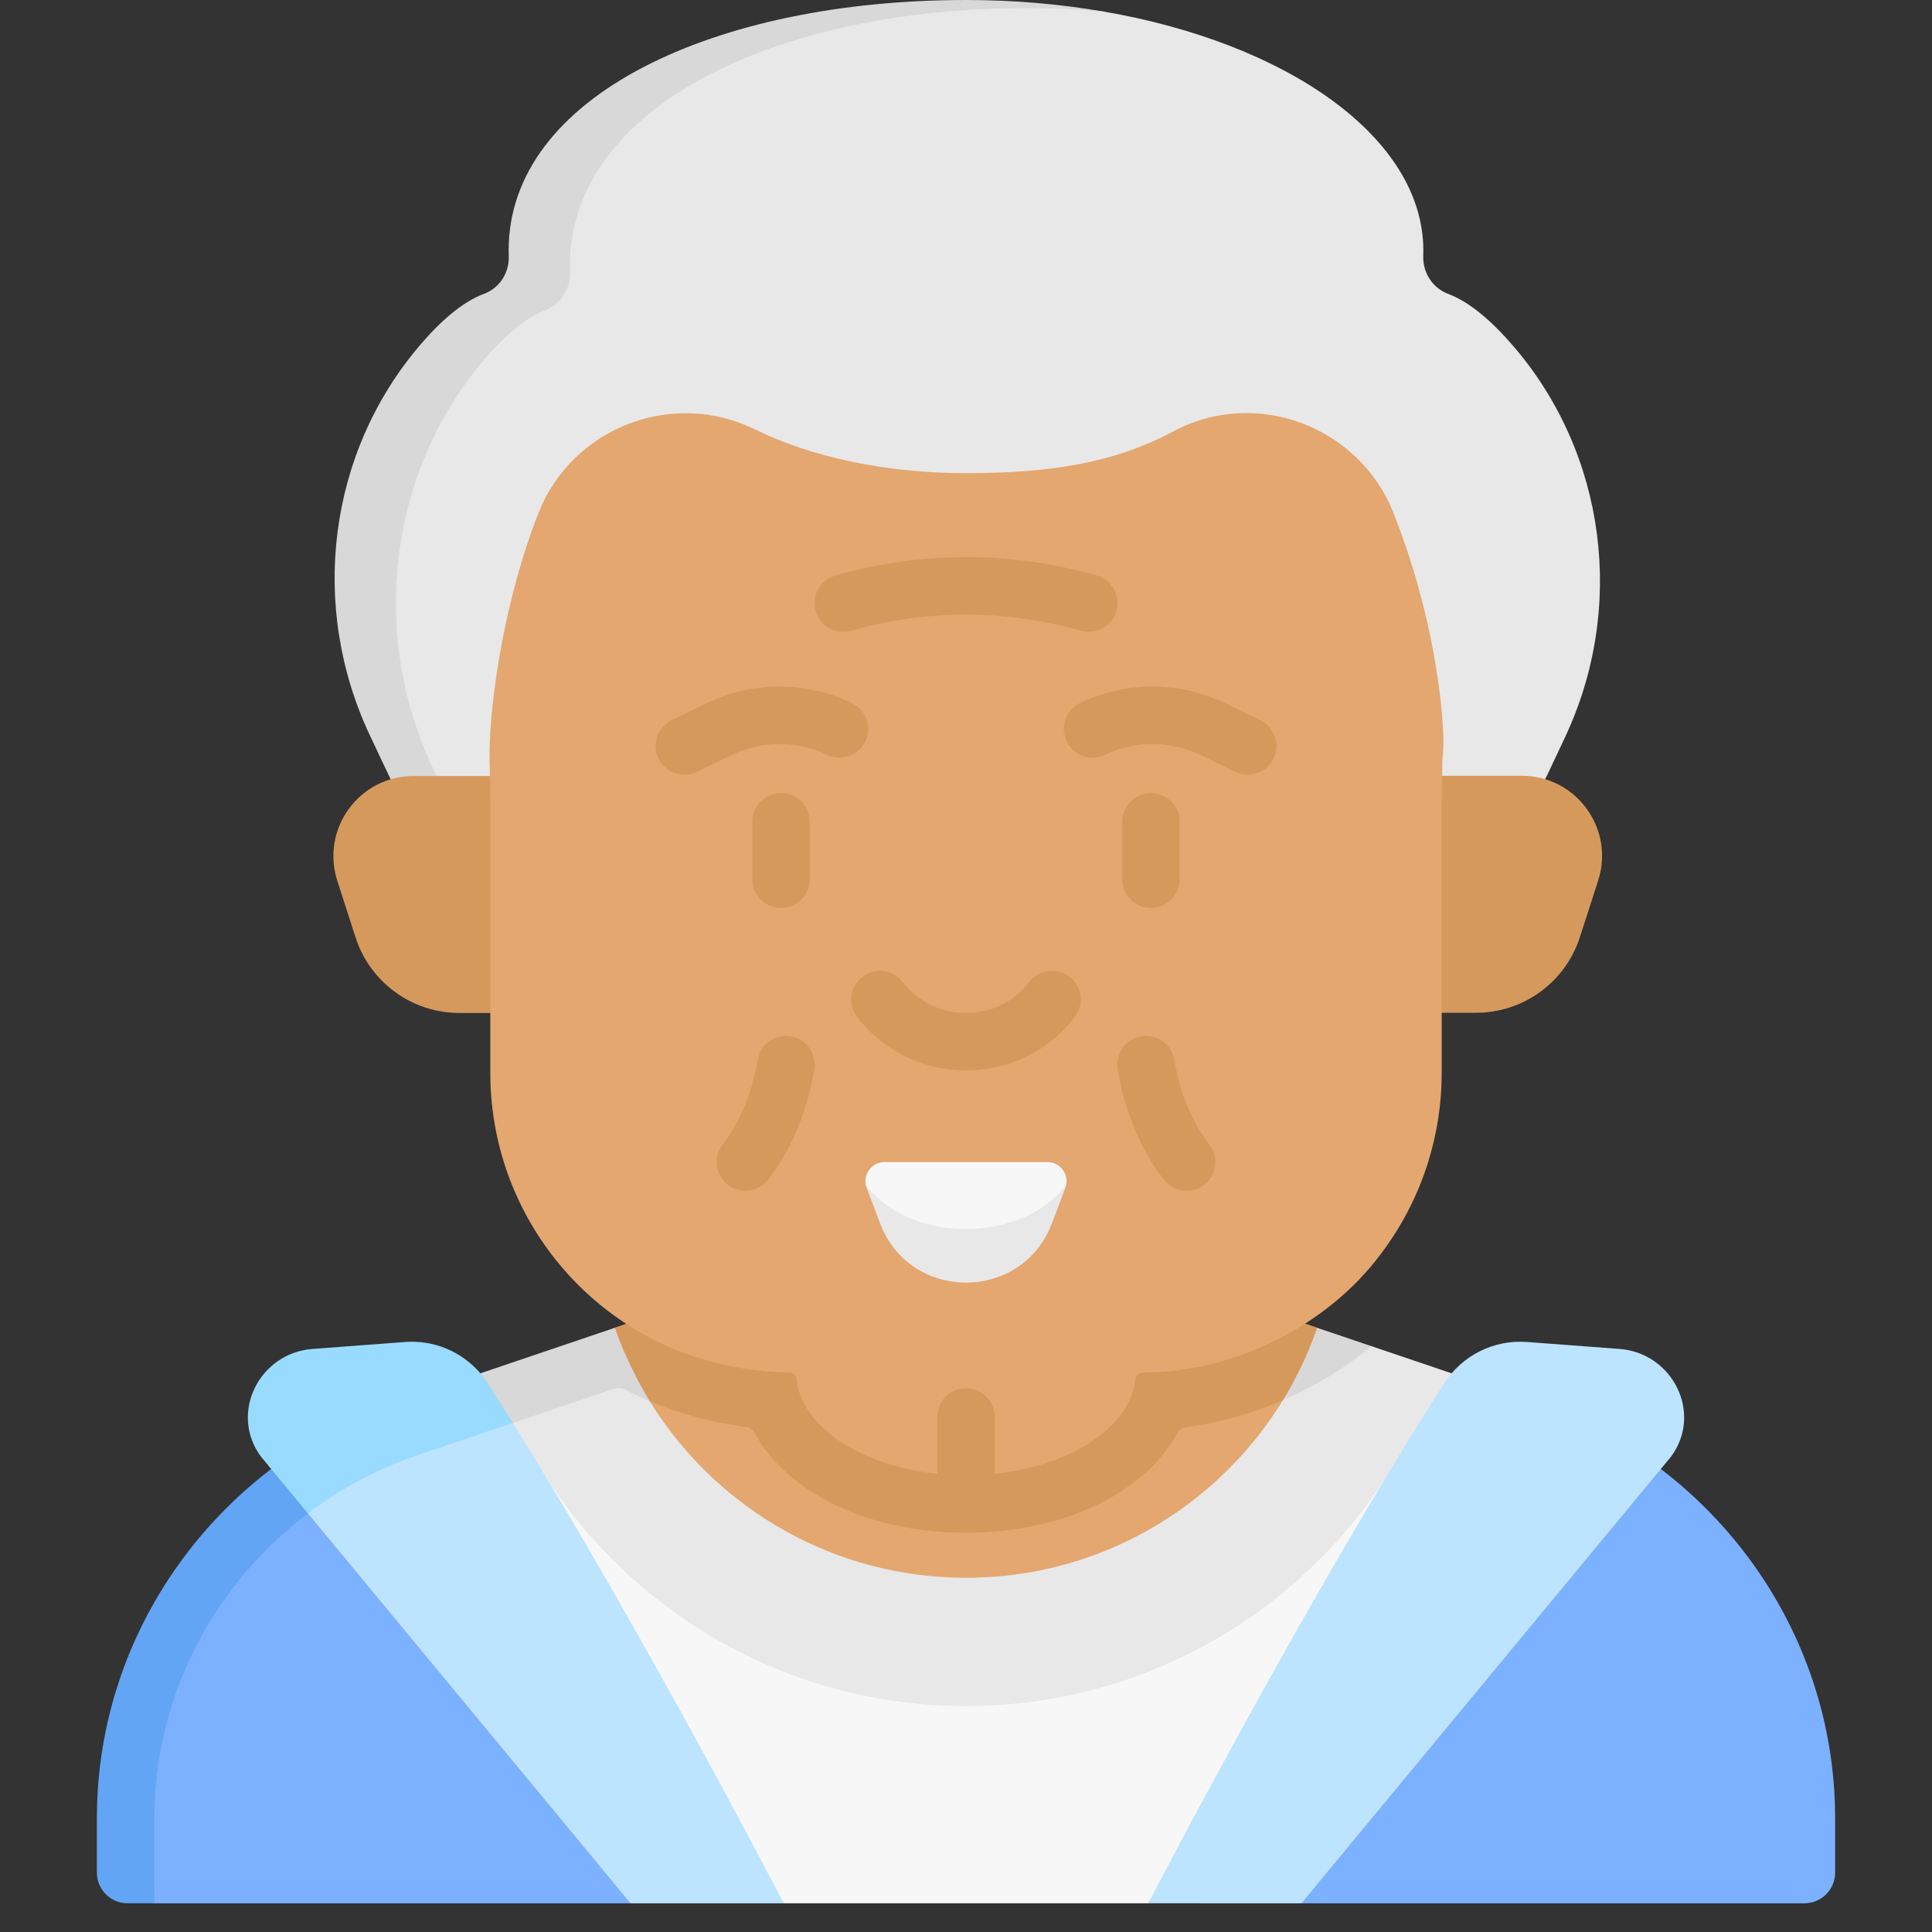 <svg id="Capa_1" enable-background="new 0 0 504.5 504.5" height="512" viewBox="0 0 504.5 504.5" width="512" xmlns="http://www.w3.org/2000/svg"><rect x="0" y="0" width="504.5" height="504.5" fill="#333333" stroke="none"/><g><path d="m395.02 364.01-30.174 24.481c-23.19 36.23-65.588 60.44-111.798 60.44-46.22 0-90.104-24.531-113.284-60.771l-26.964-25.27 28.34-4.785 19.39-11.376.9 2.41c2.39 6.36 6.761 10.83 10.371 16.48 17.23 26.94 46.089 42.192 80.44 42.192 42.27 0 78.24-22.852 91.53-60.582l.18-.5 4.713 4.66 9.477.141z" fill="#e8e8e8"/><path d="m395.97 364.33-96.122 132.67h-95.197l-101.371-130.87c.37-.14.75-.27 1.13-.4l8.39-2.84 29.44 22.34c23.18 36.24 63.79 60.27 110.01 60.27 46.21 0 86.81-24.02 110-60.25l32.77-21.24z" fill="#f8f7f7"/><path d="m479.2 474.84v14.16c0 4.42-3.59 8-8 8h-131.352l56.122-132.67 4.12 1.4c45.97 15.56 78.01 57.97 79.08 106.49.02.87.03 1.75.03 2.62z" fill="#7bb1ff"/><path d="m164.652 497h-124.352l-4.364-1.243c-4.41 0-8-3.58-8-8v-14.16c0-.87.01-1.75.03-2.62 1.06-48.12 33.015-88.094 78.385-103.954z" fill="#7bb1ff"/><path d="m343.95 346.73-.18.5c-13.29 37.73-49.25 64.77-91.52 64.77-34.35 0-64.54-17.86-81.77-44.8-3.61-5.65-6.66-11.7-9.05-18.06l-.9-2.41 3.03-1.02h177.38z" fill="#e3a76f"/><path d="m111.23 379.25c-.374.139-1.522.492-3 1.04-39.71 13.88-66.99 50.96-67.9 92.27-.02.75-.03 1.52-.03 2.28v22.16h-7c-4.41 0-8-3.58-8-8v-14.16c0-.87.01-1.75.03-2.62 1.06-48.12 32.58-90.23 77.95-106.09z" fill="#62a5f4"/><path d="m403.985 202.468 4.652-9.871c15.933-33.811 10.871-74.015-13.545-102.315-5.558-6.442-11.332-11.445-16.942-13.545-4.125-1.544-6.667-5.595-6.499-9.996.017-.436.025-.879.025-1.328 0-29.399-35.409-54.268-84.143-62.511 0 0-23.001-2.175-35.283-2.175-65.381 0-115.428 25.671-115.428 66.131 0 .479.009.95.028 1.414.177 4.362-2.36 8.372-6.453 9.891-5.581 2.071-11.273 7.022-16.725 13.41-24.111 28.249-28.865 66.771-13.033 100.367 1.31 2.777 5.424 11.543 6.593 13.909l295.411-.929z" fill="#e8e8e8"/><path d="m288.59 3.09c-6.61-.65-13.41-.98-20.34-.98-65.38 0-119.43 25.66-119.43 67.28 0 .49.01.98.03 1.46.18 4.48-2.36 8.61-6.45 10.17-5.58 2.13-11.27 7.22-16.73 13.79-24.11 29.06-28.95 70.17-13.12 104.73l2.87 6.27-12.28.04c-1.138-2.298-5.556-11.72-6.59-13.91-15.83-33.6-10.99-73.56 13.12-101.81 5.46-6.39 11.15-11.34 16.73-13.41 4.09-1.52 6.63-5.53 6.45-9.89-.02-.47-.03-.94-.03-1.42 0-40.46 54.05-65.41 119.43-65.41 12.67 0 24.88 1.08 36.34 3.09z" fill="#d8d8d8"/><path d="m380.762 202.576h16.642c14.202 0 24.281 13.842 19.921 27.358l-4.769 14.782c-3.797 11.77-14.752 19.747-27.119 19.747h-6.202l-253.068.053h-6.202c-12.367 0-23.322-7.977-27.119-19.747l-4.769-14.782c-4.36-13.516 5.719-27.358 19.921-27.358h16.478z" fill="#d6995c"/><g fill="#d8d8d8"><path d="m170.755 355.243-10.225-8.513-47.73 16.16 14.43 10.95 32.965-11.158c1.039-.352 2.169-.262 3.141.247.958.502 2.71 1.362 6.344 2.991z"/><path d="m343.95 346.73-7.342 5.596-1.598 13.294c8.35-3.59 16.19-8.36 23.13-14.09z"/></g><path d="m343.95 346.73-.18.5c-2.28 6.48-5.23 12.64-8.76 18.4-8.108 3.515-16.681 5.924-25.338 7.047-.946.123-1.757.697-2.217 1.533-8.594 15.613-29.664 26.02-55.205 26.02-25.579 0-46.669-10.435-55.236-26.086-.459-.838-1.27-1.415-2.217-1.538-8.659-1.123-17.397-3.445-25.117-6.696-2.956-4.695-6.819-12.526-9.15-19.18l3.03-1.02h177.38z" fill="#d6995c"/><path d="m363.913 134.02c-9-22.765-35.99-32.919-57.566-21.356-15.346 8.224-32.084 10.893-54.097 10.893-21.324 0-40.696-4.336-55.029-11.401-21.518-10.607-47.735-.587-56.574 21.713-8.41 21.219-12.818 47.86-12.818 63.854l.208 11.27v71.226c0 17.039 5.57 33.609 15.861 47.184 7.377 9.742 16.819 17.478 27.47 22.779 10.357 5.266 23.556 8.138 34.635 8.202 1.034.006 1.885.773 1.999 1.801 1.376 12.464 16.789 22.599 36.748 24.658l7.5-3.123 7.5 3.123c19.95-2.058 35.359-12.187 36.746-24.643.115-1.03.971-1.797 2.007-1.795 23.487.036 48.142-12.146 62.101-31.002 5.141-6.788 9.114-14.324 11.789-22.29 2.675-7.975 4.073-16.38 4.073-24.895v-71.226l.206-11.27c.942-3.574-.277-32.127-12.759-63.702z" fill="#e3a76f"/><path d="m226.575 310.401 4.18 8.401c7.83 20.659 35.56 21.045 43.39.386l3.839-8.891c.107-.283.386-.643.441-.927.573-2.999-1.721-5.921-4.917-5.921h-42.516c-3.196 0-5.489 2.922-4.917 5.921 0 .001.392.749.5 1.031z" fill="#f8f7f7"/><path d="m278.42 309.37c-.05.28-.13.57-.24.85l-3.49 9.21c-7.83 20.66-37.05 20.66-44.88 0l-3.49-9.21c-.11-.28-.195-.569-.245-.849 11.6 15.41 40.745 15.409 52.345-.001z" fill="#e8e8e8"/><g><g><path d="m252.25 279.5c-11.274 0-21.631-5.081-28.414-13.94-2.518-3.289-1.894-7.997 1.396-10.515 3.29-2.519 7.997-1.892 10.515 1.396 3.922 5.122 9.937 8.06 16.504 8.06s12.582-2.938 16.504-8.06c2.518-3.288 7.226-3.915 10.515-1.396 3.289 2.518 3.913 7.226 1.396 10.515-6.785 8.859-17.142 13.94-28.416 13.94z" fill="#d6995c"/></g><g><path d="m300.557 237.093c-4.143 0-7.5-3.358-7.5-7.5v-15c0-4.142 3.357-7.5 7.5-7.5s7.5 3.358 7.5 7.5v15c0 4.142-3.358 7.5-7.5 7.5z" fill="#d6995c"/></g><g><path d="m203.945 237.093c-4.143 0-7.5-3.358-7.5-7.5v-15c0-4.142 3.357-7.5 7.5-7.5s7.5 3.358 7.5 7.5v15c0 4.142-3.357 7.5-7.5 7.5z" fill="#d6995c"/></g><g><g><path d="m325.791 202.298c-1.097 0-2.211-.242-3.265-.752l-9.001-4.361c-7.933-3.844-17.045-3.872-25.003-.08-3.738 1.78-8.215.195-9.997-3.544s-.195-8.215 3.544-9.997c12.092-5.763 25.939-5.719 37.997.122l9.001 4.361c3.728 1.806 5.285 6.292 3.479 10.02-1.295 2.673-3.97 4.23-6.755 4.231z" fill="#d6995c"/></g><g><path d="m178.709 202.298c-2.785 0-5.46-1.558-6.755-4.231-1.807-3.728-.249-8.214 3.479-10.02l9.001-4.361c12.056-5.841 25.905-5.886 37.996-.123 3.739 1.782 5.326 6.258 3.544 9.997-1.783 3.74-6.262 5.323-9.997 3.544-7.958-3.793-17.071-3.763-25.002.081l-9.001 4.361c-1.054.51-2.168.752-3.265.752z" fill="#d6995c"/></g></g><g><path d="m284.306 164.991c-.683 0-1.376-.094-2.064-.291-19.619-5.605-40.363-5.605-59.982 0-3.985 1.14-8.134-1.168-9.272-5.151-1.138-3.982 1.169-8.134 5.151-9.271 22.316-6.376 45.908-6.376 68.225 0 3.982 1.138 6.289 5.289 5.151 9.271-.943 3.294-3.946 5.442-7.209 5.442z" fill="#d6995c"/></g><g><g><path d="m309.854 310.954c-2.251 0-4.477-1.009-5.954-2.932-5.813-7.569-9.887-17.027-11.78-27.353l-.241-1.317c-.747-4.074 1.951-7.982 6.025-8.729 4.08-.75 7.981 1.951 8.729 6.025l.241 1.316c1.466 7.995 4.552 15.229 8.923 20.919 2.522 3.285 1.905 7.994-1.38 10.517-1.361 1.047-2.969 1.554-4.563 1.554z" fill="#d6995c"/></g><g><path d="m194.646 310.954c-1.594 0-3.201-.506-4.562-1.553-3.285-2.523-3.902-7.231-1.38-10.517 4.371-5.69 7.457-12.924 8.923-20.92l.241-1.315c.746-4.075 4.661-6.774 8.729-6.025 4.074.746 6.772 4.654 6.025 8.729l-.241 1.316c-1.894 10.327-5.967 19.785-11.78 27.354-1.479 1.922-3.705 2.931-5.955 2.931z" fill="#d6995c"/></g></g></g><path d="m339.848 497 96.502-116.622c8.399-11.378.405-27.089-13.435-28.13l-24.205-1.821c-8.65-.651-16.937 3.526-21.619 10.829-36.322 56.651-77.243 135.744-77.243 135.744z" fill="#bde4ff"/><path d="m164.652 497-84.239-101.802-10.956-15.583c-8.399-11.378.197-25.629 14.037-26.67l22.294-1.486c8.65-.651 16.249 2.977 20.931 10.28 2.159 3.368 5.025 6.333 7.208 9.838 34.525 55.455 70.725 125.423 70.725 125.423z" fill="#bde4ff"/><path d="m133.92 371.58c-5.166 1.762-20.215 6.798-25.69 8.71-10.17 3.55-19.52 8.63-27.82 14.91l-9.59-11.6-2.67-3.22c-8.4-11.38-.41-27.09 13.43-28.13l24.21-1.82c7.54-.57 14.81 2.53 19.65 8.18.71.83 1.37 1.71 1.97 2.65 2.16 3.37 4.33 6.81 6.51 10.32z" fill="#99dbff"/><g><path d="m259.75 370v14.84c-2.44.26-4.94.39-7.5.39s-5.06-.13-7.5-.39v-14.84c0-4.14 3.36-7.5 7.5-7.5s7.5 3.36 7.5 7.5z" fill="#d6995c"/></g><g fill="#f8f7f7"><path d="m315.56 497-4.55 7.5"/><path d="m187.15 504.5-4.55-7.5"/></g></g></svg>